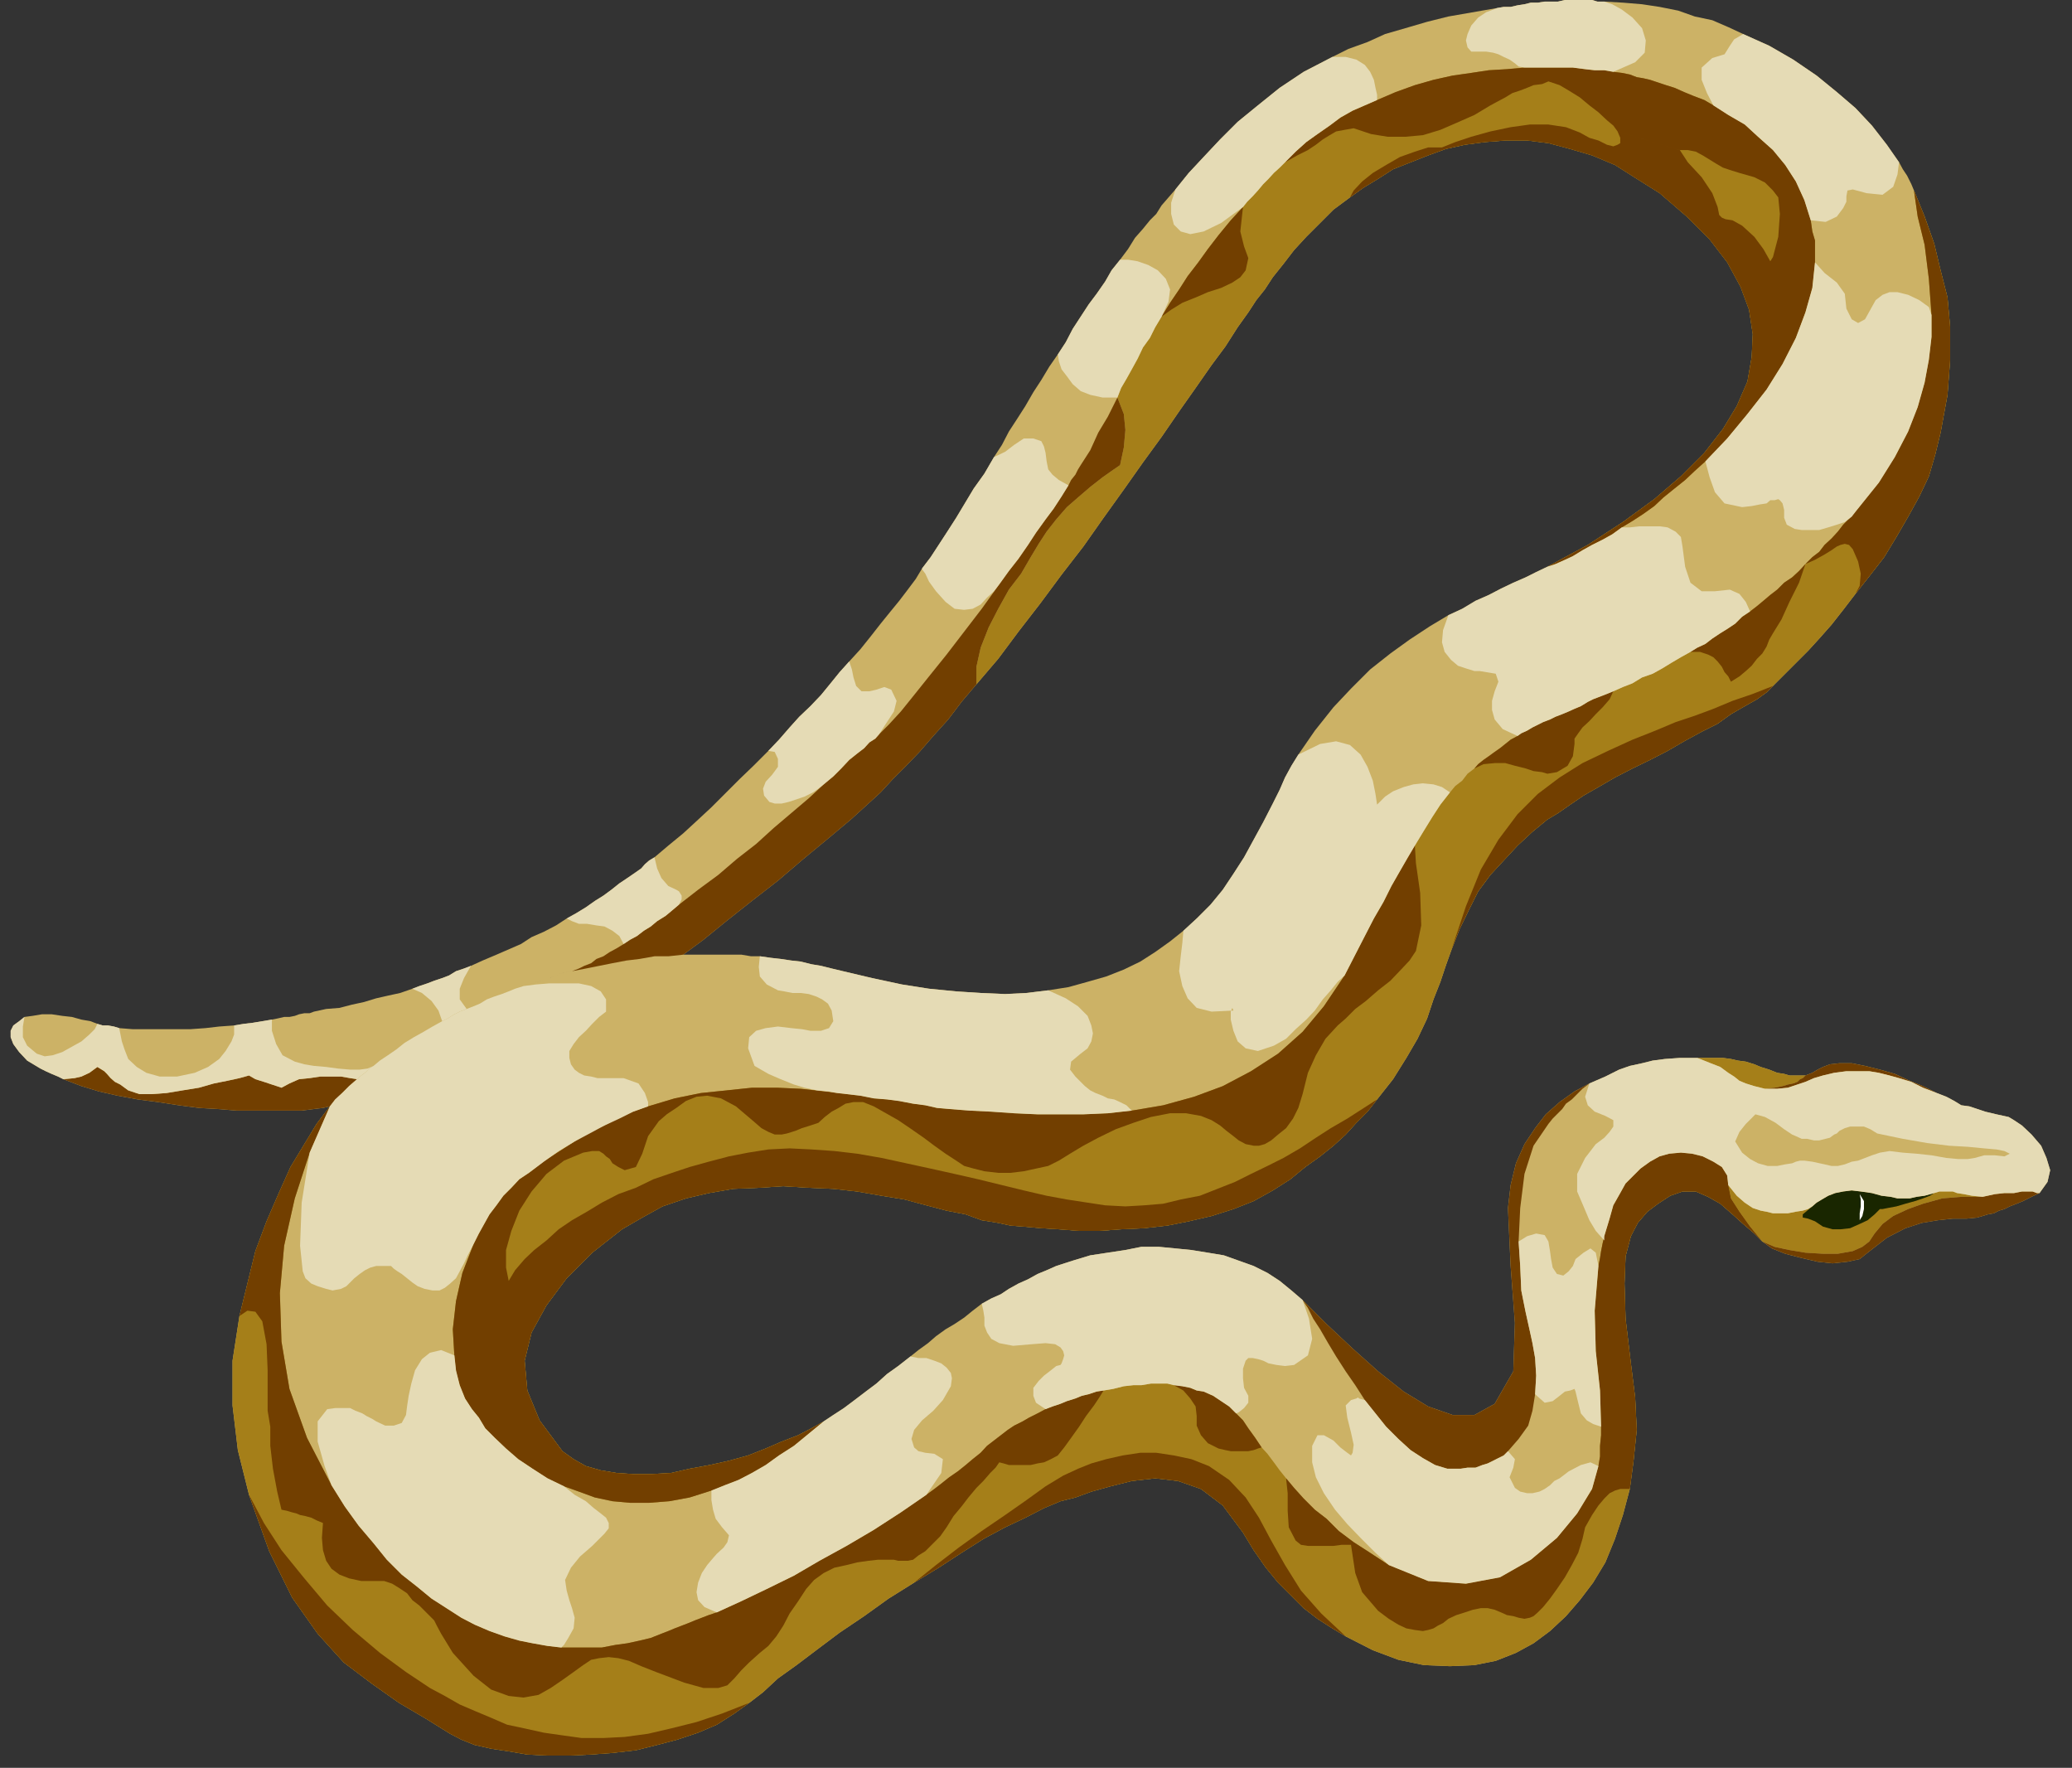<?xml version="1.0" encoding="UTF-8" standalone="no"?>
<svg
   xmlns:ooo="http://xml.openoffice.org/svg/export"
   xmlns:dc="http://purl.org/dc/elements/1.1/"
   xmlns:cc="http://creativecommons.org/ns#"
   xmlns:rdf="http://www.w3.org/1999/02/22-rdf-syntax-ns#"
   xmlns:svg="http://www.w3.org/2000/svg"
   xmlns="http://www.w3.org/2000/svg"
   xmlns:sodipodi="http://sodipodi.sourceforge.net/DTD/sodipodi-0.dtd"
   xmlns:inkscape="http://www.inkscape.org/namespaces/inkscape"
   version="1.2"
   width="38.94mm"
   height="33.22mm"
   viewBox="0 0 3894 3322"
   preserveAspectRatio="xMidYMid"
   xml:space="preserve"
   id="svg156"
   sodipodi:docname="snake2.svg"
   style="fill-rule:evenodd;stroke-width:28.222;stroke-linejoin:round"
   inkscape:version="0.92.5 (2060ec1f9f, 2020-04-08)"><rect x="0" y="0" width="3894" height="3322" fill="#333333" stroke="none"/><sodipodi:namedview
   pagecolor="#ffffff"
   bordercolor="#666666"
   borderopacity="1"
   objecttolerance="10"
   gridtolerance="10"
   guidetolerance="10"
   inkscape:pageopacity="0"
   inkscape:pageshadow="2"
   inkscape:window-width="664"
   inkscape:window-height="487"
   id="namedview158"
   showgrid="false"
   inkscape:zoom="0.2102413"
   inkscape:cx="73.587402"
   inkscape:cy="62.777951"
   inkscape:window-x="0"
   inkscape:window-y="0"
   inkscape:window-maximized="0"
   inkscape:current-layer="svg156" />
 <defs
   class="ClipPathGroup"
   id="defs8">
  <clipPath
   id="presentation_clip_path"
   clipPathUnits="userSpaceOnUse">
   <rect
   x="0"
   y="0"
   width="21000"
   height="29700"
   id="rect2" />
  </clipPath>
  <clipPath
   id="presentation_clip_path_shrink"
   clipPathUnits="userSpaceOnUse">
   <rect
   x="21"
   y="29"
   width="20958"
   height="29641"
   id="rect5" />
  </clipPath>
 </defs>
 <defs
   class="TextShapeIndex"
   id="defs12">
  <g
   ooo:slide="id1"
   ooo:id-list="id3"
   id="g10" />
 </defs>
 <defs
   class="EmbeddedBulletChars"
   id="defs44">
  <g
   id="bullet-char-template-57356"
   transform="matrix(4.8828125e-4,0,0,-4.8828125e-4,0,0)">
   <path
   d="M 580,1141 1163,571 580,0 -4,571 Z"
   id="path14"
   inkscape:connector-curvature="0" />
  </g>
  <g
   id="bullet-char-template-57354"
   transform="matrix(4.8828125e-4,0,0,-4.8828125e-4,0,0)">
   <path
   d="M 8,1128 H 1137 V 0 H 8 Z"
   id="path17"
   inkscape:connector-curvature="0" />
  </g>
  <g
   id="bullet-char-template-10146"
   transform="matrix(4.8828125e-4,0,0,-4.8828125e-4,0,0)">
   <path
   d="M 174,0 602,739 174,1481 1456,739 Z M 1358,739 309,1346 659,739 Z"
   id="path20"
   inkscape:connector-curvature="0" />
  </g>
  <g
   id="bullet-char-template-10132"
   transform="matrix(4.8828125e-4,0,0,-4.8828125e-4,0,0)">
   <path
   d="M 2015,739 1276,0 H 717 l 543,543 H 174 v 393 h 1086 l -543,545 h 557 z"
   id="path23"
   inkscape:connector-curvature="0" />
  </g>
  <g
   id="bullet-char-template-10007"
   transform="matrix(4.8828125e-4,0,0,-4.8828125e-4,0,0)">
   <path
   d="m 0,-2 c -7,16 -16,29 -25,39 l 381,530 c -94,256 -141,385 -141,387 0,25 13,38 40,38 9,0 21,-2 34,-5 21,4 42,12 65,25 l 27,-13 111,-251 280,301 64,-25 24,25 c 21,-10 41,-24 62,-43 C 886,937 835,863 770,784 769,783 710,716 594,584 L 774,223 c 0,-27 -21,-55 -63,-84 l 16,-20 C 717,90 699,76 672,76 641,76 570,178 457,381 L 164,-76 c -22,-34 -53,-51 -92,-51 -42,0 -63,17 -64,51 -7,9 -10,24 -10,44 0,9 1,19 2,30 z"
   id="path26"
   inkscape:connector-curvature="0" />
  </g>
  <g
   id="bullet-char-template-10004"
   transform="matrix(4.8828125e-4,0,0,-4.8828125e-4,0,0)">
   <path
   d="M 285,-33 C 182,-33 111,30 74,156 52,228 41,333 41,471 c 0,78 14,145 41,201 34,71 87,106 158,106 53,0 88,-31 106,-94 l 23,-176 c 8,-64 28,-97 59,-98 l 735,706 c 11,11 33,17 66,17 42,0 63,-15 63,-46 V 965 c 0,-36 -10,-64 -30,-84 L 442,47 C 390,-6 338,-33 285,-33 Z"
   id="path29"
   inkscape:connector-curvature="0" />
  </g>
  <g
   id="bullet-char-template-9679"
   transform="matrix(4.8828125e-4,0,0,-4.8828125e-4,0,0)">
   <path
   d="M 813,0 C 632,0 489,54 383,161 276,268 223,411 223,592 c 0,181 53,324 160,431 106,107 249,161 430,161 179,0 323,-54 432,-161 108,-107 162,-251 162,-431 0,-180 -54,-324 -162,-431 C 1136,54 992,0 813,0 Z"
   id="path32"
   inkscape:connector-curvature="0" />
  </g>
  <g
   id="bullet-char-template-8226"
   transform="matrix(4.8828125e-4,0,0,-4.8828125e-4,0,0)">
   <path
   d="m 346,457 c -73,0 -137,26 -191,78 -54,51 -81,114 -81,188 0,73 27,136 81,188 54,52 118,78 191,78 73,0 134,-26 185,-79 51,-51 77,-114 77,-187 0,-75 -25,-137 -76,-188 -50,-52 -112,-78 -186,-78 z"
   id="path35"
   inkscape:connector-curvature="0" />
  </g>
  <g
   id="bullet-char-template-8211"
   transform="matrix(4.8828125e-4,0,0,-4.8828125e-4,0,0)">
   <path
   d="M -4,459 H 1135 V 606 H -4 Z"
   id="path38"
   inkscape:connector-curvature="0" />
  </g>
  <g
   id="bullet-char-template-61548"
   transform="matrix(4.8828125e-4,0,0,-4.8828125e-4,0,0)">
   <path
   d="m 173,740 c 0,163 58,303 173,419 116,115 255,173 419,173 163,0 302,-58 418,-173 116,-116 174,-256 174,-419 0,-163 -58,-303 -174,-418 C 1067,206 928,148 765,148 601,148 462,206 346,322 231,437 173,577 173,740 Z"
   id="path41"
   inkscape:connector-curvature="0" />
  </g>
 </defs>
 <g
   id="g49"
   transform="translate(-8553,-13189)">
  <g
   id="id2"
   class="Master_Slide">
   <g
   id="bg-id2"
   class="Background" />
   <g
   id="bo-id2"
   class="BackgroundObjects" />
  </g>
 </g>
 <g
   class="SlideGroup"
   id="g154"
   transform="translate(-8553,-13189)">
  <g
   id="g152">
   <g
   id="container-id1">
    <g
   id="id1"
   class="Slide"
   clip-path="url(#presentation_clip_path)">
     <g
   class="Page"
   id="g148">
      <g
   class="Graphic"
   id="g146">
       <g
   id="id3">
        <rect
   class="BoundingBox"
   x="8553"
   y="13189"
   width="3894"
   height="3322"
   id="rect51"
   style="fill:none;stroke:none" />
        <path
   d="m 9224,15217 -15,13 -13,13 -13,12 -10,13 -25,33 -23,38 -26,43 -22,49 -23,53 -21,56 -15,61 -15,61 -13,84 v 84 l 10,84 21,84 38,106 43,87 48,68 49,54 53,40 51,36 51,30 45,28 21,11 25,10 31,7 33,5 35,6 38,2 h 41 l 41,-2 40,-3 44,-5 40,-10 38,-10 39,-13 35,-15 33,-21 28,-20 26,-20 28,-26 35,-25 41,-31 40,-30 46,-31 46,-33 48,-30 46,-28 43,-28 41,-26 41,-22 38,-18 35,-18 31,-13 28,-7 30,-11 36,-10 40,-10 44,-5 43,5 43,15 41,31 38,51 20,33 23,33 23,28 25,25 23,23 26,20 28,18 25,15 51,26 48,18 48,10 49,2 46,-2 40,-8 38,-15 33,-18 31,-23 30,-28 26,-30 25,-33 23,-38 18,-44 15,-45 13,-49 7,-53 6,-58 -3,-61 -8,-64 -10,-84 -2,-66 2,-51 10,-38 13,-25 18,-21 20,-15 23,-15 23,-8 h 25 l 23,10 23,13 23,20 20,18 21,18 15,15 18,13 25,10 31,8 30,7 28,3 28,-3 23,-5 15,-12 36,-28 35,-18 31,-10 30,-5 28,-3 h 26 l 20,-2 20,-6 11,-2 10,-5 10,-3 10,-5 13,-5 12,-5 16,-8 15,-7 15,-21 5,-22 -7,-23 -10,-23 -18,-21 -18,-17 -15,-10 -10,-6 -23,-5 -21,-5 -15,-5 -15,-5 -15,-2 -13,-8 -15,-8 -18,-7 -26,-13 -25,-10 -28,-13 -28,-8 -28,-7 -25,-5 h -23 l -18,2 -13,5 -10,5 -10,6 -13,5 h -5 -7 -8 -10 l -10,-3 -13,-2 -15,-6 -16,-5 -12,-5 -16,-5 -15,-2 -13,-3 -15,-2 h -15 -18 -15 -33 l -28,2 -23,3 -20,5 -23,5 -20,7 -26,13 -30,13 -28,15 -28,20 -26,23 -20,26 -20,30 -16,36 -10,41 -5,43 5,109 8,107 -3,91 -35,61 -38,21 h -41 l -46,-16 -46,-28 -48,-38 -48,-43 -49,-46 -45,-45 -21,-18 -22,-18 -23,-15 -26,-13 -28,-10 -28,-10 -30,-5 -31,-5 -30,-3 -31,-3 h -33 l -30,6 -33,5 -33,5 -33,10 -31,10 -18,8 -17,7 -18,10 -18,8 -18,10 -15,10 -18,8 -18,10 -17,13 -16,13 -18,12 -17,10 -18,13 -15,13 -18,13 -15,12 -23,18 -21,15 -20,18 -20,15 -21,16 -20,15 -20,13 -18,12 -23,13 -25,13 -31,12 -30,13 -33,13 -36,10 -36,8 -38,7 -35,8 -36,2 h -35 l -31,-2 -30,-5 -28,-8 -23,-13 -21,-15 -43,-58 -23,-56 -5,-56 13,-53 28,-51 38,-51 48,-48 56,-44 38,-22 38,-21 44,-15 43,-10 46,-8 48,-2 46,-3 48,3 46,2 45,5 46,8 43,7 41,11 38,10 36,7 30,11 13,2 18,3 23,5 25,2 33,3 33,2 38,3 h 38 l 41,-3 43,-2 44,-5 40,-8 43,-10 41,-13 38,-15 36,-20 33,-21 28,-23 28,-20 25,-20 23,-21 20,-22 21,-21 18,-23 30,-38 25,-40 21,-36 18,-38 12,-36 13,-33 10,-30 10,-28 16,-41 17,-35 18,-36 23,-31 25,-27 26,-28 28,-26 28,-23 20,-12 23,-16 25,-17 28,-16 31,-18 33,-17 33,-16 33,-17 31,-18 33,-18 30,-15 25,-18 26,-15 23,-13 18,-13 12,-12 13,-13 15,-15 18,-18 20,-20 21,-23 23,-26 22,-28 23,-30 26,-33 28,-36 23,-38 22,-38 21,-38 18,-38 12,-41 10,-41 13,-71 5,-66 v -61 l -5,-56 -13,-51 -12,-50 -18,-51 -20,-49 -5,-12 -8,-16 -8,-12 -7,-13 -23,-33 -28,-36 -31,-33 -35,-30 -38,-31 -44,-30 -45,-26 -49,-22 -28,-13 -30,-13 -33,-7 -31,-11 -35,-7 -33,-5 -36,-3 -35,-2 h -13 l -10,-3 h -13 -13 -12 -13 l -13,3 h -13 -12 l -13,2 h -13 l -12,3 -13,2 -13,3 h -13 l -12,2 -46,8 -46,8 -40,10 -41,12 -38,11 -33,15 -36,13 -30,15 -54,28 -45,30 -41,33 -38,31 -33,33 -31,33 -28,30 -25,31 -13,15 -13,15 -10,16 -12,12 -13,16 -15,17 -13,21 -15,20 -16,20 -12,21 -16,23 -15,20 -15,23 -15,23 -13,25 -15,23 -16,23 -15,25 -15,23 -15,26 -16,25 -15,23 -13,25 -15,23 -18,31 -20,28 -18,30 -15,25 -18,28 -15,23 -15,23 -16,21 -12,20 -15,20 -16,21 -18,22 -17,21 -18,23 -20,25 -21,23 -18,20 -17,21 -18,22 -20,21 -21,20 -18,20 -20,23 -20,21 -28,28 -26,25 -28,28 -25,25 -28,26 -25,23 -28,23 -26,22 -10,6 -8,7 -7,8 -10,7 -16,11 -15,10 -15,12 -15,11 -16,10 -17,12 -18,11 -18,10 -20,13 -23,12 -23,10 -20,13 -23,10 -23,10 -26,11 -22,10 -13,5 -15,5 -13,8 -13,5 -15,5 -13,5 -15,5 -13,5 -23,8 -23,5 -22,5 -23,7 -23,5 -23,6 -25,2 -23,5 -8,3 h -10 l -10,2 -8,3 -10,2 h -10 l -13,3 -10,2 -18,3 -18,3 -17,2 -18,3 -28,2 -26,3 -28,2 h -28 -28 -27 -26 l -25,-2 -10,-3 -11,-2 h -10 l -10,-3 -13,-5 -17,-3 -18,-5 -18,-2 -20,-3 h -18 l -18,3 -15,2 -10,8 -11,8 -5,10 v 12 l 5,13 11,15 15,16 25,15 10,5 11,5 12,5 10,5 34,13 33,10 35,8 38,7 38,5 39,6 38,5 35,2 36,3 h 35 31 30 26 l 23,-3 17,-2 13,-3 10,-13 13,-12 13,-13 15,-13 8,-7 7,-5 8,-8 8,-5 12,-10 15,-10 16,-11 15,-12 18,-11 18,-10 17,-10 18,-10 10,-5 13,-8 10,-5 13,-5 13,-5 12,-5 13,-8 13,-5 15,-5 13,-5 12,-5 16,-5 12,-3 11,-5 12,-2 10,-5 13,-3 10,-5 13,-3 10,-2 26,-5 25,-5 25,-5 26,-5 25,-3 28,-5 h 26 l 28,-3 38,-28 43,-35 48,-38 49,-38 48,-41 46,-38 43,-36 33,-30 23,-21 23,-25 25,-25 25,-26 26,-30 28,-31 25,-33 28,-33 41,-48 38,-51 41,-53 40,-54 41,-53 38,-54 38,-53 36,-51 35,-48 33,-48 31,-44 30,-43 26,-35 23,-36 20,-28 15,-23 16,-20 15,-23 20,-25 20,-26 23,-25 26,-26 25,-25 31,-23 25,-18 28,-17 28,-18 33,-13 33,-13 33,-12 36,-8 38,-5 38,-3 h 41 l 40,5 41,11 41,12 43,18 41,26 43,27 51,44 43,43 33,43 25,46 16,43 7,46 -2,43 -8,46 -20,46 -26,43 -35,45 -44,44 -50,43 -59,43 -66,43 -76,41 -21,10 -20,10 -23,10 -23,11 -23,12 -25,11 -25,15 -26,12 -35,21 -38,25 -36,26 -38,30 -36,36 -33,35 -35,44 -31,45 -13,21 -12,22 -10,23 -13,26 -18,35 -18,33 -18,33 -20,31 -20,30 -23,28 -26,26 -25,23 -25,20 -28,20 -28,18 -31,15 -33,13 -35,10 -36,10 -38,6 -41,5 -40,2 -46,-2 -46,-3 -51,-5 -51,-8 -56,-12 -55,-13 -21,-5 -20,-5 -18,-3 -20,-5 -18,-2 -20,-3 -18,-2 -21,-3 h -17 l -18,-3 h -18 -18 -20 -18 -18 -17 l -28,3 h -26 l -28,5 -25,3 -26,5 -25,5 -25,5 -26,5 -10,2 -13,3 -10,5 -13,3 -10,5 -12,2 -11,5 -12,3 -16,5 -12,5 -13,5 -15,5 -13,5 -13,8 -12,5 -13,5 -13,5 -10,5 -13,8 -10,5 -18,10 -17,10 -18,10 -18,11 -15,12 -16,11 -15,10 -12,10 -8,5 -8,8 -7,5 z"
   id="path53"
   inkscape:connector-curvature="0"
   style="fill:#ccb266;stroke:none" />
        <path
   d="m 12150,13547 20,49 18,51 12,50 13,51 5,56 v 61 l -5,66 -13,71 -10,41 -12,41 -18,38 -21,38 -22,38 -23,38 -28,36 -26,33 -23,30 -22,28 -23,26 -21,23 -20,20 -18,18 -15,15 -13,13 -12,12 -18,13 -23,13 -26,15 -25,18 -30,15 -33,18 -31,18 -33,17 -33,16 -33,17 -31,18 -28,16 -25,17 -23,16 -20,12 -28,23 -28,26 -26,28 -25,27 -23,31 -18,36 -17,35 -16,41 -10,28 -10,30 -13,33 -12,36 -18,38 -21,36 -25,40 -30,38 -18,23 -21,21 -20,22 -23,21 -25,20 -28,20 -28,23 -33,21 -36,20 -38,15 -41,13 -43,10 -40,8 -44,5 -43,2 -41,3 h -38 l -38,-3 -33,-2 -33,-3 -25,-2 -23,-5 -18,-3 -13,-2 -30,-11 -36,-7 -38,-10 -41,-11 -43,-7 -46,-8 -45,-5 -46,-2 -48,-3 -46,3 -48,2 -46,8 -43,10 -44,15 -38,21 -38,22 -56,44 -48,48 -38,51 -28,51 -13,53 5,56 23,56 43,58 21,15 23,13 28,8 30,5 31,2 h 35 l 36,-2 35,-8 38,-7 36,-8 36,-10 33,-13 30,-13 31,-12 25,-13 23,-13 -28,23 -28,23 -28,18 -25,18 -26,15 -25,13 -26,10 -25,10 -41,13 -38,7 -38,3 h -36 l -33,-3 -33,-7 -30,-11 -28,-10 -31,-15 -28,-18 -27,-18 -23,-20 -21,-20 -18,-18 -12,-20 -13,-16 -13,-20 -10,-25 -7,-26 -3,-28 -3,-51 6,-53 12,-53 21,-54 10,-20 10,-18 10,-18 13,-17 13,-18 15,-15 15,-16 18,-12 30,-23 28,-18 28,-18 28,-18 28,-12 28,-16 26,-10 28,-10 50,-15 49,-10 48,-5 48,-5 h 49 l 43,2 45,5 41,5 26,3 25,5 25,2 23,3 26,5 23,3 22,5 23,2 38,3 41,2 43,3 44,2 h 43 43 l 46,-2 45,-5 59,-10 58,-16 54,-20 53,-28 51,-33 46,-41 40,-48 39,-58 20,-39 18,-35 17,-33 18,-31 15,-30 16,-28 15,-26 13,-22 17,-28 16,-26 15,-23 18,-23 10,-12 13,-10 10,-13 13,-10 7,-8 10,-8 10,-7 11,-8 10,-7 10,-8 10,-8 13,-7 7,-5 11,-5 10,-6 10,-5 10,-5 13,-5 10,-5 13,-5 12,-5 11,-5 12,-5 13,-8 10,-5 13,-5 13,-5 12,-5 18,-8 18,-7 18,-11 20,-7 18,-10 18,-11 17,-10 18,-10 13,-8 15,-7 13,-10 15,-10 13,-8 15,-10 13,-13 15,-10 13,-10 12,-10 13,-11 13,-10 13,-13 15,-10 13,-12 12,-13 13,-13 13,-10 10,-13 13,-12 12,-13 10,-13 13,-13 13,-15 41,-51 30,-48 25,-48 18,-46 13,-46 8,-43 5,-43 v -41 l -5,-68 -8,-64 -13,-53 z"
   id="path55"
   inkscape:connector-curvature="0"
   style="fill:#a57f19;stroke:none" />
        <path
   d="m 9176,15980 -46,-89 -33,-92 -15,-89 -3,-91 8,-89 20,-89 28,-86 38,-87 -25,33 -23,38 -26,43 -22,49 -23,53 -21,56 -15,61 -15,61 -13,84 v 84 l 10,84 21,84 38,106 43,87 48,68 49,54 53,40 51,36 51,30 45,28 21,11 25,10 31,7 33,5 35,6 38,2 h 41 l 41,-2 40,-3 44,-5 40,-10 38,-10 39,-13 35,-15 33,-21 28,-20 26,-20 28,-26 35,-25 41,-31 40,-30 46,-31 46,-33 48,-30 46,-28 43,-28 41,-26 41,-22 38,-18 35,-18 31,-13 28,-7 30,-11 36,-10 40,-10 44,-5 43,5 43,15 41,31 38,51 20,33 23,33 23,28 25,25 23,23 26,20 28,18 25,15 51,26 48,18 48,10 49,2 46,-2 40,-8 38,-15 33,-18 31,-23 30,-28 26,-30 25,-33 23,-38 18,-44 15,-45 13,-49 7,-53 6,-58 -3,-61 -8,-64 -10,-84 -2,-66 2,-51 10,-38 13,-25 18,-21 20,-15 23,-15 23,-8 h 25 l 23,10 23,13 23,20 20,18 21,18 15,15 -23,-28 -20,-28 -16,-25 -5,-25 -2,-18 -10,-16 -16,-10 -20,-10 -20,-5 -21,-2 -22,2 -18,5 -18,10 -18,13 -13,13 -15,15 -10,18 -13,23 -7,25 -10,33 -3,13 -3,15 -2,13 -3,15 -7,84 2,76 8,74 2,68 v 16 l -2,20 v 20 l -3,18 -12,43 -28,46 -38,46 -49,41 -58,33 -64,12 -71,-5 -74,-30 -35,-23 -31,-20 -28,-21 -23,-23 -22,-17 -21,-21 -18,-20 -15,-18 -12,-15 -11,-15 -12,-16 -11,-12 -12,-18 -13,-18 -10,-15 -13,-13 -13,-13 -15,-10 -15,-10 -18,-8 -13,-2 -12,-5 -15,-3 -16,-2 -12,-3 h -16 -15 l -18,3 h -15 l -18,2 -20,5 -18,3 -13,2 -15,5 -13,3 -12,5 -16,5 -12,5 -15,5 -13,5 -15,8 -16,8 -12,7 -16,8 -12,8 -13,10 -13,10 -13,10 -12,13 -15,12 -13,11 -15,12 -16,11 -15,12 -13,10 -15,11 -48,33 -51,33 -51,30 -51,28 -48,28 -51,25 -48,23 -46,21 -15,5 -13,5 -13,5 -12,5 -13,5 -13,5 -12,5 -13,5 -20,8 -21,5 -23,5 -22,3 -26,5 h -25 -26 -25 l -26,-3 -28,-5 -25,-5 -28,-8 -28,-10 -28,-12 -25,-13 -28,-18 -28,-18 -28,-23 -28,-22 -28,-28 -25,-31 -28,-33 -26,-36 z"
   id="path57"
   inkscape:connector-curvature="0"
   style="fill:#a57f19;stroke:none" />
        <path
   d="m 11141,13377 -23,10 -23,10 -23,13 -20,15 -23,16 -21,15 -20,18 -20,20 -10,10 -11,10 -10,11 -10,10 -10,12 -10,11 -10,10 -8,10 -23,25 -23,28 -20,26 -18,25 -20,26 -16,25 -17,25 -16,26 -12,20 -10,20 -13,18 -10,21 -11,20 -10,18 -10,17 -7,18 12,31 3,30 -3,33 -7,33 -16,11 -17,12 -23,18 -21,18 -23,20 -20,23 -18,23 -15,23 -15,25 -18,31 -23,30 -20,36 -18,35 -15,38 -8,36 v 33 l 41,-48 38,-51 41,-53 40,-54 41,-53 38,-54 38,-53 36,-51 35,-48 33,-48 31,-44 30,-43 26,-35 23,-36 20,-28 15,-23 16,-20 15,-23 20,-25 20,-26 23,-25 26,-26 25,-25 31,-23 25,-18 28,-17 28,-18 33,-13 33,-13 33,-12 36,-8 38,-5 38,-3 h 41 l 40,5 41,11 41,12 43,18 41,26 43,27 51,44 43,43 33,43 25,46 16,43 7,46 -2,43 -8,46 -20,46 -26,43 -35,45 -44,44 -50,43 -59,43 -66,43 -76,41 15,-5 18,-8 15,-7 18,-11 18,-10 20,-10 18,-10 18,-13 20,-12 20,-13 21,-15 17,-16 21,-17 20,-16 18,-17 20,-18 41,-43 38,-46 36,-46 30,-48 25,-49 18,-48 13,-46 5,-48 v -20 -21 l -5,-17 -3,-21 -12,-38 -16,-35 -20,-31 -23,-28 -28,-25 -25,-23 -31,-18 -28,-18 -17,-10 -21,-8 -17,-7 -18,-8 -16,-5 -15,-5 -15,-5 -13,-3 -12,-2 -13,-5 -15,-3 -16,-2 -17,-3 h -18 l -18,-2 -23,-3 h -20 -23 -23 -25 l -33,3 -34,2 -33,5 -35,5 -36,8 -35,10 -36,13 z"
   id="path59"
   inkscape:connector-curvature="0"
   style="fill:#a57f19;stroke:none" />
        <path
   d="m 11865,15522 23,10 28,6 30,5 33,2 h 28 l 28,-5 18,-8 13,-10 10,-15 15,-18 20,-15 28,-13 28,-10 36,-10 36,-3 h 40 l -20,-2 -15,-3 -13,-2 -8,-3 h -10 -7 -8 l -10,3 -18,5 -15,2 -13,3 h -10 -13 l -13,-3 -17,-2 -18,-5 -21,-3 -17,-2 -16,2 -15,3 -13,5 -12,7 -10,6 -8,7 -8,5 -10,3 -13,2 -15,3 h -12 -16 l -12,-3 -11,-2 -15,-5 -15,-10 -15,-13 -16,-20 5,25 16,25 20,28 z"
   id="path61"
   inkscape:connector-curvature="0"
   style="fill:#a57f19;stroke:none" />
        <path
   d="m 11870,15235 -20,-5 -16,-5 -12,-5 -10,-8 -11,-7 -15,-11 -18,-7 -25,-10 h 15 18 15 l 15,2 13,3 15,2 16,5 12,5 16,5 15,6 13,2 10,3 h 10 8 7 5 l -5,5 -5,2 -5,5 -8,3 -10,2 -10,3 -15,3 z"
   id="path63"
   inkscape:connector-curvature="0"
   style="fill:#a57f19;stroke:none" />
        <path
   d="m 12071,15431 18,5 17,2 13,3 h 13 10 l 13,-3 15,-2 18,-5 -8,5 -13,5 -15,5 -18,5 -17,5 -16,3 -10,2 h -5 l -10,10 -13,11 -15,7 -18,8 -18,2 h -15 l -18,-5 -15,-10 -13,-5 -10,-2 v -6 l 18,-15 8,-7 10,-6 12,-7 13,-5 15,-3 16,-2 17,2 z"
   id="path65"
   inkscape:connector-curvature="0"
   style="fill:#192600;stroke:none" />
        <path
   d="m 11540,15225 -28,15 -28,20 -26,23 -20,26 -20,30 -16,36 -10,41 -5,43 5,109 8,107 -3,91 -35,61 -38,21 h -41 l -46,-16 -46,-28 -48,-38 -48,-43 -49,-46 -45,-45 10,15 10,20 13,20 15,26 15,25 18,28 18,26 18,28 20,25 20,25 23,23 23,21 23,15 23,13 23,7 h 25 l 13,-2 h 15 l 13,-5 10,-3 10,-5 10,-5 10,-5 8,-8 20,-23 18,-25 8,-28 5,-31 2,-35 -2,-33 -5,-28 -5,-23 -8,-36 -8,-40 -2,-46 -3,-46 3,-63 8,-64 17,-53 28,-41 8,-10 8,-8 10,-10 7,-10 11,-8 10,-10 10,-10 z"
   id="path67"
   inkscape:connector-curvature="0"
   style="fill:#723f00;stroke:none" />
        <path
   d="m 11870,15235 h 23 l 20,-2 18,-6 15,-5 16,-7 17,-5 21,-5 23,-3 h 22 21 l 18,3 20,5 18,5 23,7 22,11 26,10 -26,-13 -25,-10 -28,-13 -28,-8 -28,-7 -25,-5 h -23 l -18,2 -13,5 -10,5 -10,6 -13,5 -5,5 -5,2 -5,5 -8,3 -10,2 -10,3 -15,3 z"
   id="path69"
   inkscape:connector-curvature="0"
   style="fill:#723f00;stroke:none" />
        <path
   d="m 12386,15431 -15,7 -16,8 -12,5 -13,5 -10,5 -10,3 -10,5 -11,2 -20,6 -20,2 h -26 l -28,3 -30,5 -31,10 -35,18 -36,28 -15,12 -23,5 -28,3 -28,-3 -30,-7 -31,-8 -25,-10 -18,-13 23,10 28,6 30,5 33,2 h 28 l 28,-5 18,-8 13,-10 10,-15 15,-18 20,-15 28,-13 28,-10 36,-10 36,-3 h 40 l 23,-5 18,-2 h 18 l 15,-3 h 10 10 l 8,3 z"
   id="path71"
   inkscape:connector-curvature="0"
   style="fill:#723f00;stroke:none" />
        <path
   d="m 11212,14778 2,33 8,56 2,61 -10,48 -12,18 -16,17 -20,21 -23,18 -23,20 -20,15 -18,18 -15,13 -23,25 -18,31 -15,33 -10,40 -8,26 -10,20 -13,18 -15,12 -13,11 -12,7 -11,3 h -10 l -15,-3 -13,-7 -10,-8 -13,-10 -12,-10 -16,-10 -20,-8 -28,-5 h -30 l -36,7 -33,11 -33,12 -33,16 -28,15 -25,15 -21,13 -20,10 -23,5 -23,5 -25,3 h -23 l -26,-3 -20,-5 -18,-5 -15,-10 -20,-13 -21,-15 -20,-15 -23,-16 -25,-17 -23,-13 -23,-13 -20,-8 h -18 l -15,3 -13,8 -13,7 -13,10 -12,11 -15,5 -16,5 -12,5 -16,5 -10,2 h -13 l -12,-5 -13,-7 -15,-13 -33,-28 -28,-15 -26,-5 -20,2 -20,8 -18,13 -18,12 -15,13 -20,28 -11,33 -12,25 -21,6 -12,-6 -11,-7 -5,-8 -7,-5 -5,-5 -8,-5 h -13 l -17,3 -36,15 -33,25 -28,33 -23,36 -15,38 -10,36 v 33 l 5,25 12,-20 18,-21 18,-17 23,-18 23,-21 25,-17 28,-16 28,-17 31,-16 33,-12 33,-16 35,-12 33,-11 36,-10 38,-10 36,-7 38,-6 40,-2 41,2 43,3 43,5 46,8 46,10 46,10 45,10 44,10 45,11 41,10 43,10 38,7 39,6 33,5 38,2 35,-2 36,-3 33,-8 36,-7 33,-13 33,-13 30,-15 31,-15 30,-15 31,-18 30,-20 28,-18 31,-18 28,-18 28,-18 -18,23 -21,21 -20,22 -23,21 -25,20 -28,20 -28,23 -33,21 -36,20 -38,15 -41,13 -43,10 -40,8 -44,5 -43,2 -41,3 h -38 l -38,-3 -33,-2 -33,-3 -25,-2 -23,-5 -18,-3 -13,-2 -30,-11 -36,-7 -38,-10 -41,-11 -43,-7 -46,-8 -45,-5 -46,-2 -48,-3 -46,3 -48,2 -46,8 -43,10 -44,15 -38,21 -38,22 -56,44 -48,48 -38,51 -28,51 -13,53 5,56 23,56 43,58 21,15 23,13 28,8 30,5 31,2 h 35 l 36,-2 35,-8 38,-7 36,-8 36,-10 33,-13 30,-13 31,-12 25,-13 23,-13 -28,23 -28,23 -28,18 -25,18 -26,15 -25,13 -26,10 -25,10 -41,13 -38,7 -38,3 h -36 l -33,-3 -33,-7 -30,-11 -28,-10 -31,-15 -28,-18 -27,-18 -23,-20 -21,-20 -18,-18 -12,-20 -13,-16 -13,-20 -10,-25 -7,-26 -3,-28 -3,-51 6,-53 12,-53 21,-54 10,-20 10,-18 10,-18 13,-17 13,-18 15,-15 15,-16 18,-12 30,-23 28,-18 28,-18 28,-18 28,-12 28,-16 26,-10 28,-10 50,-15 49,-10 48,-5 48,-5 h 49 l 43,2 45,5 41,5 26,3 25,5 25,2 23,3 26,5 23,3 22,5 23,2 38,3 41,2 43,3 44,2 h 43 43 l 46,-2 45,-5 59,-10 58,-16 54,-20 53,-28 51,-33 46,-41 40,-48 39,-58 20,-39 18,-35 17,-33 18,-31 15,-30 16,-28 15,-26 z"
   id="path73"
   inkscape:connector-curvature="0"
   style="fill:#723f00;stroke:none" />
        <path
   d="m 11616,15987 7,-53 6,-58 -3,-61 -8,-64 -10,-84 -2,-66 2,-51 10,-38 13,-25 18,-21 20,-15 23,-15 23,-8 h 25 l 23,10 23,13 23,20 20,18 21,18 15,15 -23,-28 -20,-28 -16,-25 -5,-25 -2,-18 -10,-16 -16,-10 -20,-10 -20,-5 -21,-2 -22,2 -18,5 -18,10 -18,13 -13,13 -15,15 -10,18 -13,23 -7,25 -10,33 -3,13 -3,15 -2,13 -3,15 -7,84 2,76 8,74 2,68 v 16 l -2,20 v 20 l -3,18 -12,43 -28,46 -38,46 -49,41 -58,33 -64,12 -71,-5 -74,-30 -35,-23 -31,-20 -28,-21 -23,-23 -22,-17 -21,-21 -18,-20 -15,-18 3,28 v 33 l 2,31 13,25 10,8 13,2 h 15 18 15 l 15,-2 h 11 7 l 3,20 5,33 13,36 30,35 20,15 18,11 15,7 16,3 15,2 10,-2 10,-3 8,-5 10,-5 10,-8 15,-7 16,-5 15,-5 15,-3 h 13 l 13,3 12,5 11,5 12,2 10,3 11,2 10,-2 7,-3 8,-7 10,-10 13,-16 13,-18 15,-22 13,-23 12,-23 8,-26 5,-22 13,-23 12,-18 11,-13 10,-10 10,-5 10,-3 h 8 z"
   id="path75"
   inkscape:connector-curvature="0"
   style="fill:#723f00;stroke:none" />
        <path
   d="m 10924,15909 -7,2 -8,3 -10,2 h -10 -10 -13 l -10,-2 -13,-3 -20,-10 -13,-15 -8,-18 v -18 l -2,-18 -10,-15 -13,-15 -18,-10 16,2 15,3 12,5 13,2 18,8 15,10 15,10 13,13 13,13 10,15 13,18 z"
   id="path77"
   inkscape:connector-curvature="0"
   style="fill:#723f00;stroke:none" />
        <path
   d="m 11082,16264 -25,-15 -28,-18 -26,-20 -23,-23 -25,-25 -23,-28 -23,-33 -20,-33 -38,-51 -41,-31 -43,-15 -43,-5 -44,5 -40,10 -36,10 -30,11 -28,7 -31,13 -35,18 -38,18 -41,22 -41,26 -43,28 -46,28 41,-33 43,-33 43,-31 44,-30 40,-28 36,-26 33,-20 28,-13 25,-10 28,-8 31,-7 33,-5 h 30 l 33,5 33,7 33,13 38,26 31,33 25,38 23,43 26,46 30,48 38,43 z"
   id="path79"
   inkscape:connector-curvature="0"
   style="fill:#723f00;stroke:none" />
        <path
   d="m 10627,15802 -8,13 -10,15 -15,20 -13,20 -15,21 -13,18 -12,15 -13,7 -13,6 -12,2 -13,3 h -13 -15 -13 l -10,-3 -8,-2 -7,10 -10,10 -13,15 -13,13 -15,18 -13,17 -15,18 -13,21 -12,17 -16,16 -12,12 -13,8 -10,8 -10,2 h -11 -7 l -8,-2 h -13 -17 l -18,2 -21,3 -20,5 -23,5 -20,10 -18,13 -15,17 -15,23 -16,23 -12,23 -13,20 -15,18 -16,13 -20,18 -15,15 -13,15 -13,13 -17,5 h -28 l -36,-10 -53,-20 -28,-11 -23,-10 -20,-5 -18,-2 -18,2 -15,3 -15,10 -18,13 -21,15 -22,15 -23,13 -28,5 -28,-3 -33,-12 -33,-26 -39,-43 -22,-36 -8,-15 -5,-10 -10,-10 -8,-8 -10,-10 -13,-10 -10,-13 -15,-10 -13,-8 -15,-5 h -15 -28 l -23,-5 -18,-7 -15,-11 -10,-15 -6,-20 -2,-23 2,-28 -12,-5 -10,-5 -11,-3 -10,-2 -7,-3 -8,-2 -10,-3 -10,-2 -8,-34 -8,-43 -5,-43 v -36 l -5,-30 v -36 -40 l -2,-49 -8,-43 -13,-18 -15,-2 -15,10 15,-61 15,-61 21,-56 23,-53 22,-49 26,-43 23,-38 25,-33 -38,87 -28,86 -20,89 -8,89 3,91 15,89 33,92 46,89 25,40 26,36 28,33 25,31 28,28 28,22 28,23 28,18 28,18 25,13 28,12 28,10 28,8 25,5 28,5 26,3 h 25 26 25 l 26,-5 22,-3 23,-5 21,-5 20,-8 13,-5 12,-5 13,-5 13,-5 12,-5 13,-5 13,-5 15,-5 46,-21 48,-23 51,-25 48,-28 51,-28 51,-30 51,-33 48,-33 15,-11 13,-10 15,-12 16,-11 15,-12 13,-11 15,-12 12,-13 13,-10 13,-10 13,-10 12,-8 16,-8 12,-7 16,-8 15,-8 13,-5 15,-5 12,-5 16,-5 12,-5 13,-3 15,-5 z"
   id="path81"
   inkscape:connector-curvature="0"
   style="fill:#723f00;stroke:none" />
        <path
   d="m 9961,16389 -28,20 -33,21 -35,15 -39,13 -38,10 -40,10 -44,5 -40,3 -41,2 h -41 l -38,-2 -35,-6 -33,-5 -31,-7 -25,-10 -21,-11 -45,-28 -51,-30 -51,-36 -53,-40 -49,-54 -48,-68 -43,-87 -38,-106 28,53 33,51 43,53 43,51 48,46 51,43 49,36 45,30 28,15 28,16 28,12 31,13 30,13 33,7 36,8 35,5 36,5 h 41 l 40,-2 44,-6 43,-10 48,-12 48,-16 z"
   id="path83"
   inkscape:connector-curvature="0"
   style="fill:#723f00;stroke:none" />
        <path
   d="m 11280,14976 16,-41 17,-35 18,-36 23,-31 25,-27 26,-28 28,-26 28,-23 20,-12 23,-16 25,-17 28,-16 31,-18 33,-17 33,-16 33,-17 31,-18 33,-18 30,-15 25,-18 26,-15 23,-13 18,-13 12,-12 -38,15 -38,13 -36,15 -35,13 -36,12 -38,16 -43,17 -46,21 -48,23 -43,27 -41,31 -38,38 -36,48 -33,56 -28,69 z"
   id="path85"
   inkscape:connector-curvature="0"
   style="fill:#723f00;stroke:none" />
        <path
   d="m 12040,14305 26,-33 28,-36 23,-38 22,-38 21,-38 18,-38 12,-41 10,-41 13,-71 5,-66 v -61 l -5,-56 -13,-51 -12,-50 -18,-51 -20,-49 7,49 13,53 8,64 5,68 v 41 l -5,43 -8,43 -13,46 -18,46 -25,48 -30,48 -41,51 -13,15 -13,13 -10,13 -12,13 -13,12 -10,13 -13,10 -13,13 18,-8 18,-10 13,-8 10,-7 7,-3 8,-2 8,2 7,8 10,23 5,23 -2,23 z"
   id="path87"
   inkscape:connector-curvature="0"
   style="fill:#723f00;stroke:none" />
        <path
   d="m 11946,14249 -12,13 -13,12 -15,10 -13,13 -13,10 -13,11 -12,10 -13,10 -15,10 -13,13 -15,10 -13,8 -15,10 -13,10 -15,7 -13,8 h 18 l 15,5 10,5 8,8 8,10 5,10 7,8 5,10 16,-10 12,-10 11,-10 10,-13 10,-10 8,-13 5,-13 7,-12 16,-26 15,-33 18,-36 z"
   id="path89"
   inkscape:connector-curvature="0"
   style="fill:#723f00;stroke:none" />
        <path
   d="m 11324,14633 7,-8 10,-8 10,-7 11,-8 10,-7 10,-8 10,-8 13,-7 7,-5 11,-5 10,-6 10,-5 10,-5 13,-5 10,-5 13,-5 12,-5 11,-5 12,-5 13,-8 10,-5 13,-5 13,-5 12,-5 -7,15 -13,15 -13,13 -12,13 -13,12 -8,11 -7,10 v 10 l -3,23 -10,18 -20,12 -18,3 -10,-3 -16,-2 -15,-5 -20,-5 -18,-5 h -20 l -21,2 z"
   id="path91"
   inkscape:connector-curvature="0"
   style="fill:#723f00;stroke:none" />
        <path
   d="m 10736,13784 16,-26 17,-25 16,-25 20,-26 18,-25 20,-26 23,-28 23,-25 -5,46 7,28 8,22 -5,23 -10,13 -15,10 -21,10 -25,8 -23,10 -25,10 -21,13 z"
   id="path93"
   inkscape:connector-curvature="0"
   style="fill:#723f00;stroke:none" />
        <path
   d="m 9628,15014 13,-5 10,-5 13,-5 10,-8 13,-5 12,-8 13,-7 13,-8 12,-8 13,-7 13,-10 13,-8 12,-10 16,-10 12,-10 13,-11 36,-28 38,-28 35,-30 36,-28 33,-30 33,-28 33,-28 28,-26 18,-15 15,-15 15,-16 15,-12 13,-10 10,-11 11,-7 7,-8 18,-18 23,-25 25,-31 28,-35 33,-41 33,-43 33,-43 33,-46 18,-25 18,-23 18,-26 15,-23 18,-25 15,-20 15,-23 13,-21 5,-10 8,-10 5,-10 5,-8 18,-28 15,-33 18,-30 18,-36 12,31 3,30 -3,33 -7,33 -16,11 -17,12 -23,18 -21,18 -23,20 -20,23 -18,23 -15,23 -15,25 -18,31 -23,30 -20,36 -18,35 -15,38 -8,36 v 33 l -28,33 -25,33 -28,31 -26,30 -25,26 -25,25 -23,25 -23,21 -33,30 -43,36 -46,38 -48,41 -49,38 -48,38 -43,35 -38,28 -28,3 h -26 l -28,5 -25,3 -26,5 -25,5 -25,5 z"
   id="path95"
   inkscape:connector-curvature="0"
   style="fill:#723f00;stroke:none" />
        <path
   d="m 8672,15217 21,-2 13,-3 15,-7 15,-11 5,3 8,5 5,5 7,8 8,7 10,5 15,11 21,7 h 23 l 28,-2 30,-5 31,-5 28,-8 25,-5 23,-5 18,-5 12,7 16,5 15,5 18,6 15,-8 18,-8 20,-2 20,-3 h 21 18 l 17,3 13,2 -15,13 -13,13 -13,12 -10,13 -13,3 -17,2 -23,3 h -26 -30 -31 -35 l -36,-3 -35,-2 -38,-5 -39,-6 -38,-5 -38,-7 -35,-8 -33,-10 z"
   id="path97"
   inkscape:connector-curvature="0"
   style="fill:#723f00;stroke:none" />
        <path
   d="m 11710,13471 h 15 l 15,3 13,7 13,8 13,8 12,7 15,5 16,5 28,8 20,10 15,15 10,13 3,31 -3,43 -10,38 -5,8 -13,-23 -17,-23 -23,-21 -18,-10 -13,-2 -7,-3 -5,-5 -3,-15 -10,-26 -20,-30 -26,-28 -15,-23 -117,-35 5,12 v 10 l -5,3 -8,3 -12,-3 -16,-8 -17,-5 -18,-10 -26,-10 -33,-5 h -35 l -36,5 -38,8 -36,10 -30,10 -25,10 h -26 l -25,8 -28,10 -26,15 -25,15 -20,16 -16,17 -7,13 25,-18 28,-17 28,-18 33,-13 33,-13 33,-12 36,-8 38,-5 38,-3 h 41 l 40,5 41,11 41,12 43,18 41,26 43,27 51,44 43,43 33,43 25,46 16,43 7,46 -2,43 -8,46 -20,46 -26,43 -35,45 -44,44 -50,43 -59,43 -66,43 -76,41 15,-5 18,-8 15,-7 18,-11 18,-10 20,-10 18,-10 18,-13 20,-12 20,-13 21,-15 17,-16 21,-17 20,-16 18,-17 20,-18 41,-43 38,-46 36,-46 30,-48 25,-49 18,-48 13,-46 5,-48 v -20 -21 l -5,-17 -3,-21 -12,-38 -16,-35 -20,-31 -23,-28 -28,-25 -25,-23 -31,-18 -28,-18 -17,-10 -21,-8 -17,-7 -18,-8 -16,-5 -15,-5 -15,-5 -13,-3 -12,-2 -13,-5 -15,-3 -16,-2 -17,-3 h -18 l -18,-2 -23,-3 h -20 -23 -23 -25 l -33,3 -34,2 -33,5 -35,5 -36,8 -35,10 -36,13 -35,15 -23,10 -23,10 -23,13 -20,15 -23,16 -21,15 -20,18 -20,20 23,-13 20,-10 15,-10 13,-10 13,-8 12,-7 16,-3 17,-3 33,11 31,5 h 33 l 33,-3 33,-10 30,-13 34,-15 30,-18 13,-7 15,-8 13,-8 15,-5 13,-5 12,-5 16,-2 12,-5 21,7 17,10 21,13 18,15 17,13 16,15 12,10 8,11 z"
   id="path99"
   inkscape:connector-curvature="0"
   style="fill:#723f00;stroke:none" />
        <path
   d="m 11568,15520 -16,-18 -12,-20 -11,-26 -12,-28 v -33 l 15,-30 20,-26 16,-12 10,-11 7,-10 v -12 l -15,-8 -20,-8 -13,-12 -5,-16 8,-25 30,-13 26,-13 20,-7 23,-5 20,-5 23,-3 28,-2 h 33 l 25,10 18,7 15,11 11,7 10,8 12,5 16,5 20,5 h 23 l 20,-2 18,-6 15,-5 16,-7 17,-5 21,-5 23,-3 h 22 21 l 18,3 20,5 18,5 23,7 22,11 26,10 18,7 15,8 13,8 15,2 15,5 15,5 21,5 23,5 10,6 15,10 18,17 18,21 10,23 7,23 -5,22 -15,21 h -5 l -8,-3 h -10 -10 l -15,3 h -18 l -18,2 -23,5 -20,-2 -15,-3 -13,-2 -8,-3 h -10 -7 -8 l -10,3 -18,5 -15,2 -13,3 h -10 -13 l -13,-3 -17,-2 -18,-5 -21,-3 -17,-2 -16,2 -15,3 -13,5 -12,7 -10,6 -8,7 -8,5 -10,3 -13,2 -15,3 h -12 -16 l -12,-3 -11,-2 -15,-5 -15,-10 -15,-13 -16,-20 -2,-18 -10,-16 -16,-10 -20,-10 -20,-5 -21,-2 -22,2 -18,5 -18,10 -18,13 -13,13 -15,15 -10,18 -13,23 -7,25 -10,33 z"
   id="path101"
   inkscape:connector-curvature="0"
   style="fill:#e5dbb5;stroke:none" />
        <path
   d="m 11438,15809 2,-35 -2,-33 -5,-28 -5,-23 -8,-36 -8,-40 -2,-46 -3,-46 16,-10 17,-5 16,3 7,12 3,18 2,15 3,16 8,12 12,3 10,-8 8,-10 5,-13 15,-12 13,-8 10,8 5,25 -7,84 2,76 8,74 2,68 -15,-5 -12,-7 -11,-13 -5,-20 -5,-21 -2,-5 -8,3 -10,2 -10,8 -13,10 -15,3 z"
   id="path103"
   inkscape:connector-curvature="0"
   style="fill:#e5dbb5;stroke:none" />
        <path
   d="m 11557,15944 -12,43 -28,46 -38,46 -49,41 -58,33 -64,12 -71,-5 -74,-30 -25,-23 -28,-28 -25,-26 -23,-27 -21,-31 -15,-30 -7,-28 v -31 l 10,-20 h 12 l 18,10 13,13 13,10 7,5 3,-5 2,-15 -5,-23 -7,-28 -3,-23 10,-10 10,-3 3,-2 2,2 11,3 20,25 20,25 23,23 23,21 23,15 23,13 23,7 h 25 l 13,-2 h 15 l 13,-5 10,-3 10,-5 10,-5 10,-5 8,-8 13,15 -3,16 -7,18 10,20 10,7 13,3 h 10 l 13,-3 10,-5 10,-7 8,-8 10,-5 17,-13 23,-12 18,-5 z"
   id="path105"
   inkscape:connector-curvature="0"
   style="fill:#e5dbb5;stroke:none" />
        <path
   d="m 10876,15845 -13,-13 -15,-10 -15,-10 -18,-8 -13,-2 -12,-5 -15,-3 -16,-2 -12,-3 h -16 -15 l -18,3 h -15 l -18,2 -20,5 -18,3 -13,2 -15,5 -13,3 -12,5 -16,5 -12,5 -15,5 -13,5 -18,-12 -5,-13 v -15 l 10,-13 10,-10 13,-10 10,-8 8,-2 2,-3 3,-8 2,-7 -2,-8 -5,-7 -10,-6 -18,-2 -26,2 -35,3 -26,-5 -15,-8 -8,-12 -5,-13 v -15 l -2,-13 -3,-13 18,-10 18,-8 15,-10 18,-10 18,-8 18,-10 17,-7 18,-8 31,-10 33,-10 33,-5 33,-5 30,-6 h 33 l 31,3 30,3 31,5 30,5 28,10 28,10 26,13 23,15 22,18 21,18 12,35 6,38 -8,31 -26,18 -17,2 -16,-2 -15,-3 -10,-5 -10,-3 -10,-2 h -8 l -5,5 -5,15 v 18 l 2,18 8,15 v 13 l -8,10 -10,8 z"
   id="path107"
   inkscape:connector-curvature="0"
   style="fill:#e5dbb5;stroke:none" />
        <path
   d="m 9900,16219 46,-21 48,-23 51,-25 48,-28 51,-28 51,-30 51,-33 48,-33 28,-41 3,-26 -16,-10 -17,-2 -13,-3 -8,-7 -5,-16 5,-17 15,-18 21,-18 18,-20 15,-26 2,-15 -2,-10 -8,-10 -10,-8 -13,-5 -15,-5 h -15 l -15,-3 -23,18 -21,15 -20,18 -20,15 -21,16 -20,15 -20,13 -18,12 -28,23 -28,23 -28,18 -25,18 -26,15 -25,13 -26,10 -25,10 v 18 l 3,18 5,17 12,16 13,15 -3,13 -7,10 -13,12 -7,8 -11,13 -10,15 -7,18 -3,18 3,15 12,13 z"
   id="path109"
   inkscape:connector-curvature="0"
   style="fill:#e5dbb5;stroke:none" />
        <path
   d="m 9407,15736 3,28 7,28 10,25 13,20 13,16 12,20 18,18 21,20 23,20 27,18 28,18 31,15 20,16 21,12 15,13 13,10 10,8 5,10 v 10 l -8,10 -23,23 -23,20 -17,21 -11,23 3,20 5,18 5,15 5,18 -2,20 -10,18 -8,13 -5,5 -26,-3 -28,-5 -25,-5 -28,-8 -28,-10 -28,-12 -25,-13 -28,-18 -28,-18 -28,-23 -28,-22 -28,-28 -25,-31 -28,-33 -26,-36 -25,-40 -13,-36 -13,-46 v -38 l 18,-23 15,-2 h 16 12 l 10,5 13,5 8,5 10,5 8,5 17,8 h 16 l 15,-5 8,-15 2,-16 3,-20 5,-23 7,-25 13,-21 15,-12 21,-5 z"
   id="path111"
   inkscape:connector-curvature="0"
   style="fill:#e5dbb5;stroke:none" />
        <path
   d="m 9692,15090 -13,10 -13,13 -12,13 -13,12 -10,13 -8,13 v 13 l 3,12 7,10 8,6 10,5 13,2 12,3 h 16 15 18 l 28,10 12,18 6,17 v 8 l -28,10 -26,13 -28,13 -28,15 -28,15 -30,18 -28,20 -28,21 -18,12 -15,16 -15,15 -13,18 -13,17 -10,18 -10,18 -10,20 -11,21 -7,15 -8,15 -7,13 -11,10 -10,8 -10,5 h -13 l -15,-3 -13,-5 -10,-7 -10,-8 -10,-8 -8,-5 -7,-5 -5,-5 h -8 -10 -10 l -11,3 -10,5 -10,7 -10,8 -8,8 -7,7 -10,5 -16,3 -12,-3 -16,-5 -12,-5 -11,-10 -5,-13 -5,-48 3,-81 15,-94 38,-87 10,-13 13,-12 13,-13 15,-13 8,-7 7,-5 8,-8 8,-5 12,-10 15,-10 16,-11 15,-12 18,-11 18,-10 17,-10 18,-10 10,-5 13,-8 10,-5 13,-5 13,-5 12,-5 13,-8 13,-5 15,-5 13,-5 12,-5 16,-5 23,-3 25,-2 h 28 28 l 23,5 18,10 10,15 z"
   id="path113"
   inkscape:connector-curvature="0"
   style="fill:#e5dbb5;stroke:none" />
        <path
   d="m 10523,15050 -41,5 -40,2 -46,-2 -46,-3 -51,-5 -51,-8 -56,-12 -55,-13 -21,-5 -20,-5 -18,-3 -20,-5 -18,-2 -20,-3 -18,-2 -21,-3 -2,20 2,18 13,15 21,11 12,2 15,3 h 16 l 15,2 15,5 10,5 11,8 7,13 3,20 -8,13 -15,5 h -20 l -16,-3 -20,-2 -25,-3 -23,3 -18,5 -13,12 -2,21 12,33 26,15 23,10 25,10 20,6 23,5 21,2 17,3 18,2 26,3 25,5 25,2 23,3 26,5 23,3 22,5 23,2 38,3 41,2 43,3 44,2 h 43 43 l 46,-2 45,-5 -10,-10 -12,-6 -11,-5 -12,-2 -10,-5 -13,-5 -10,-5 -10,-8 -18,-18 -10,-13 2,-15 18,-15 13,-10 7,-13 3,-15 -3,-15 -7,-18 -18,-18 -23,-15 z"
   id="path115"
   inkscape:connector-curvature="0"
   style="fill:#e5dbb5;stroke:none" />
        <path
   d="m 11080,15022 20,-39 18,-35 17,-33 18,-31 15,-30 16,-28 15,-26 13,-22 17,-28 16,-26 15,-23 18,-23 -15,-10 -16,-5 -20,-2 -18,2 -18,5 -20,8 -15,10 -15,15 -3,-20 -5,-25 -10,-26 -13,-23 -20,-18 -26,-7 -30,5 -41,20 -13,21 -12,22 -10,23 -13,26 -18,35 -18,33 -18,33 -20,31 -20,30 -23,28 -26,26 -25,23 -2,23 -3,25 -3,28 6,28 10,23 17,18 28,7 41,-2 -2,-5 -3,7 v 15 l 5,21 8,20 15,13 23,5 30,-10 23,-13 18,-18 20,-18 16,-17 15,-21 15,-17 13,-16 z"
   id="path117"
   inkscape:connector-curvature="0"
   style="fill:#e5dbb5;stroke:none" />
        <path
   d="m 11842,14338 -15,10 -13,13 -15,10 -13,8 -15,10 -13,10 -15,7 -13,8 -18,10 -17,10 -18,11 -18,10 -20,7 -18,11 -18,7 -18,8 -12,5 -13,5 -13,5 -10,5 -13,8 -12,5 -11,5 -12,5 -13,5 -10,5 -13,5 -10,5 -10,5 -10,6 -11,5 -7,5 -28,-13 -15,-18 -5,-18 v -17 l 5,-18 7,-18 -5,-15 -30,-5 h -10 l -16,-5 -15,-5 -13,-11 -12,-15 -5,-18 2,-23 10,-28 26,-12 25,-15 25,-11 23,-12 23,-11 23,-10 20,-10 21,-10 15,-5 18,-8 15,-7 18,-11 18,-10 20,-10 18,-10 18,-13 h 15 l 18,-2 h 17 21 l 15,2 15,8 10,10 3,18 5,38 10,30 21,16 h 25 l 28,-3 18,8 12,15 z"
   id="path119"
   inkscape:connector-curvature="0"
   style="fill:#e5dbb5;stroke:none" />
        <path
   d="m 12043,14147 41,-51 30,-48 25,-48 18,-46 13,-46 8,-43 5,-43 v -41 l -5,-15 -18,-13 -21,-10 -20,-5 h -15 l -13,5 -13,10 -10,18 -10,18 -13,7 -12,-7 -10,-20 -3,-28 -15,-21 -23,-18 -18,-20 -5,48 -13,46 -18,48 -25,49 -30,48 -36,46 -38,46 -41,43 8,30 10,28 18,21 33,7 18,-2 15,-3 13,-2 7,-6 h 8 l 7,-2 3,2 5,6 3,12 v 15 l 5,13 15,8 13,2 h 17 16 l 17,-5 16,-5 15,-5 13,-10 z"
   id="path121"
   inkscape:connector-curvature="0"
   style="fill:#e5dbb5;stroke:none" />
        <path
   d="m 11956,13603 -12,-38 -16,-35 -20,-31 -23,-28 -28,-25 -25,-23 -31,-18 -28,-18 -12,-23 -10,-25 v -23 l 20,-18 23,-7 10,-16 8,-12 17,-10 49,22 45,26 44,30 38,31 35,30 31,33 28,36 23,33 -3,23 -8,23 -20,15 -30,-3 -26,-7 -10,2 -2,11 v 10 l -6,12 -12,16 -21,10 z"
   id="path123"
   inkscape:connector-curvature="0"
   style="fill:#e5dbb5;stroke:none" />
        <path
   d="m 11585,13324 -17,-3 h -18 l -18,-2 -23,-3 h -20 -23 -23 -25 l -11,-2 -7,-6 -10,-7 -11,-5 -10,-5 -10,-3 -13,-2 h -15 -13 l -7,-8 -3,-13 3,-12 7,-16 13,-15 15,-10 21,-8 12,-2 h 13 l 13,-3 13,-2 12,-3 h 13 l 13,-2 h 12 13 l 13,-3 h 13 12 13 13 l 10,3 h 13 l 15,5 18,10 20,15 18,20 7,23 -2,23 -18,18 z"
   id="path125"
   inkscape:connector-curvature="0"
   style="fill:#e5dbb5;stroke:none" />
        <path
   d="m 10889,13578 8,-10 10,-10 10,-11 10,-12 10,-10 10,-11 11,-10 10,-10 20,-20 20,-18 21,-15 23,-16 20,-15 23,-13 23,-10 23,-10 v -10 l -3,-13 -3,-15 -7,-15 -10,-13 -16,-10 -20,-5 h -25 l -54,28 -45,30 -41,33 -38,31 -33,33 -31,33 -28,30 -25,31 -8,25 v 21 l 5,20 13,13 18,5 25,-5 33,-16 z"
   id="path127"
   inkscape:connector-curvature="0"
   style="fill:#e5dbb5;stroke:none" />
        <path
   d="m 10653,13936 7,-18 10,-17 10,-18 11,-20 10,-21 13,-18 10,-20 12,-20 13,-28 3,-23 -8,-20 -15,-16 -18,-10 -20,-7 -18,-3 h -15 l -16,20 -12,21 -16,23 -15,20 -15,23 -15,23 -13,25 -15,23 2,13 5,15 10,13 11,15 15,13 18,7 23,5 z"
   id="path129"
   inkscape:connector-curvature="0"
   style="fill:#e5dbb5;stroke:none" />
        <path
   d="m 10286,14257 16,-21 15,-23 15,-23 18,-28 15,-25 18,-30 20,-28 18,-31 21,-10 17,-13 18,-12 h 18 l 15,5 5,10 3,12 2,16 3,15 8,10 12,10 18,10 -13,21 -15,23 -15,20 -18,25 -15,23 -18,26 -18,23 -18,25 -10,13 -13,12 -12,13 -15,8 -16,2 -18,-2 -17,-13 -18,-20 -13,-18 -7,-15 -6,-8 z"
   id="path131"
   inkscape:connector-curvature="0"
   style="fill:#e5dbb5;stroke:none" />
        <path
   d="m 9997,14600 20,-21 20,-23 18,-20 21,-20 20,-21 18,-22 17,-21 18,-20 5,15 3,15 5,16 10,10 h 15 l 13,-3 15,-5 13,5 10,21 -5,20 -15,23 -13,20 -7,8 -11,7 -10,11 -13,10 -15,12 -15,16 -15,15 -18,15 -10,8 -10,7 -16,8 -15,5 -15,5 -13,3 h -13 l -10,-3 -10,-12 -2,-13 5,-13 12,-13 11,-15 v -15 l -6,-13 z"
   id="path133"
   inkscape:connector-curvature="0"
   style="fill:#e5dbb5;stroke:none" />
        <path
   d="m 9725,14963 12,-8 13,-7 13,-10 13,-8 12,-10 16,-10 12,-10 13,-11 5,-10 v -7 l -5,-8 -5,-3 -15,-7 -13,-15 -8,-18 -5,-21 -10,6 -8,7 -7,8 -10,7 -16,11 -15,10 -15,12 -15,11 -16,10 -17,12 -18,11 -18,10 10,5 13,5 h 15 l 18,3 15,2 15,8 13,10 z"
   id="path135"
   inkscape:connector-curvature="0"
   style="fill:#e5dbb5;stroke:none" />
        <path
   d="m 9384,15108 10,-5 13,-8 10,-5 13,-5 -13,-18 v -20 l 8,-20 13,-23 -13,5 -15,5 -13,8 -13,5 -15,5 -13,5 -15,5 -13,5 18,8 18,15 13,18 z"
   id="path137"
   inkscape:connector-curvature="0"
   style="fill:#e5dbb5;stroke:none" />
        <path
   d="m 9224,15217 -13,-2 -17,-3 h -18 -21 l -20,3 -20,2 -18,8 -15,8 -18,-6 -15,-5 -16,-5 -12,-7 -18,5 -23,5 -25,5 -28,8 -31,5 -30,5 -28,2 h -23 l -21,-7 -15,-11 -10,-5 -8,-7 -7,-8 -5,-5 -8,-5 -5,-3 -15,11 -15,7 -13,3 -21,2 -10,-5 -12,-5 -11,-5 -10,-5 -25,-15 -15,-16 -11,-15 -5,-13 v -12 l 5,-10 11,-8 10,-8 -3,18 v 20 l 8,16 18,15 15,5 15,-2 18,-6 18,-10 18,-10 15,-13 10,-10 5,-10 10,3 h 10 l 11,2 10,3 2,10 3,15 5,15 7,18 16,15 18,11 25,7 h 33 l 33,-7 25,-11 21,-15 12,-15 11,-18 5,-13 v -10 -7 l 18,-3 17,-2 18,-3 18,-3 v 21 l 8,25 12,21 23,12 18,5 18,3 23,2 22,3 23,2 h 18 l 15,-2 11,-5 -8,5 -8,8 -7,5 z"
   id="path139"
   inkscape:connector-curvature="0"
   style="fill:#e5dbb5;stroke:none" />
        <path
   d="m 11852,15283 18,5 20,11 16,12 15,10 7,3 11,5 h 10 l 13,3 h 10 l 12,-3 8,-2 8,-6 5,-2 5,-5 10,-5 10,-3 h 13 13 l 12,5 13,8 48,10 46,8 41,5 35,2 31,3 23,2 15,3 10,5 -10,5 -18,-2 h -20 l -18,5 -13,2 h -18 l -22,-2 -28,-5 -28,-3 -26,-2 -25,-3 -18,3 -15,5 -13,5 -13,5 -12,2 -13,5 -13,3 h -12 l -13,-3 -23,-5 -15,-2 h -8 l -8,2 -7,3 -13,2 -15,3 h -18 l -18,-5 -15,-8 -15,-12 -13,-21 8,-18 12,-15 13,-13 z"
   id="path141"
   inkscape:connector-curvature="0"
   style="fill:#ccb266;stroke:none" />
        <path
   d="m 12048,15433 8,13 v 15 l -3,13 -5,8 v -13 l 2,-13 v -13 z"
   id="path143"
   inkscape:connector-curvature="0"
   style="fill:#ffffff;stroke:none" />
       </g>
      </g>
     </g>
    </g>
   </g>
  </g>
 </g>
</svg>